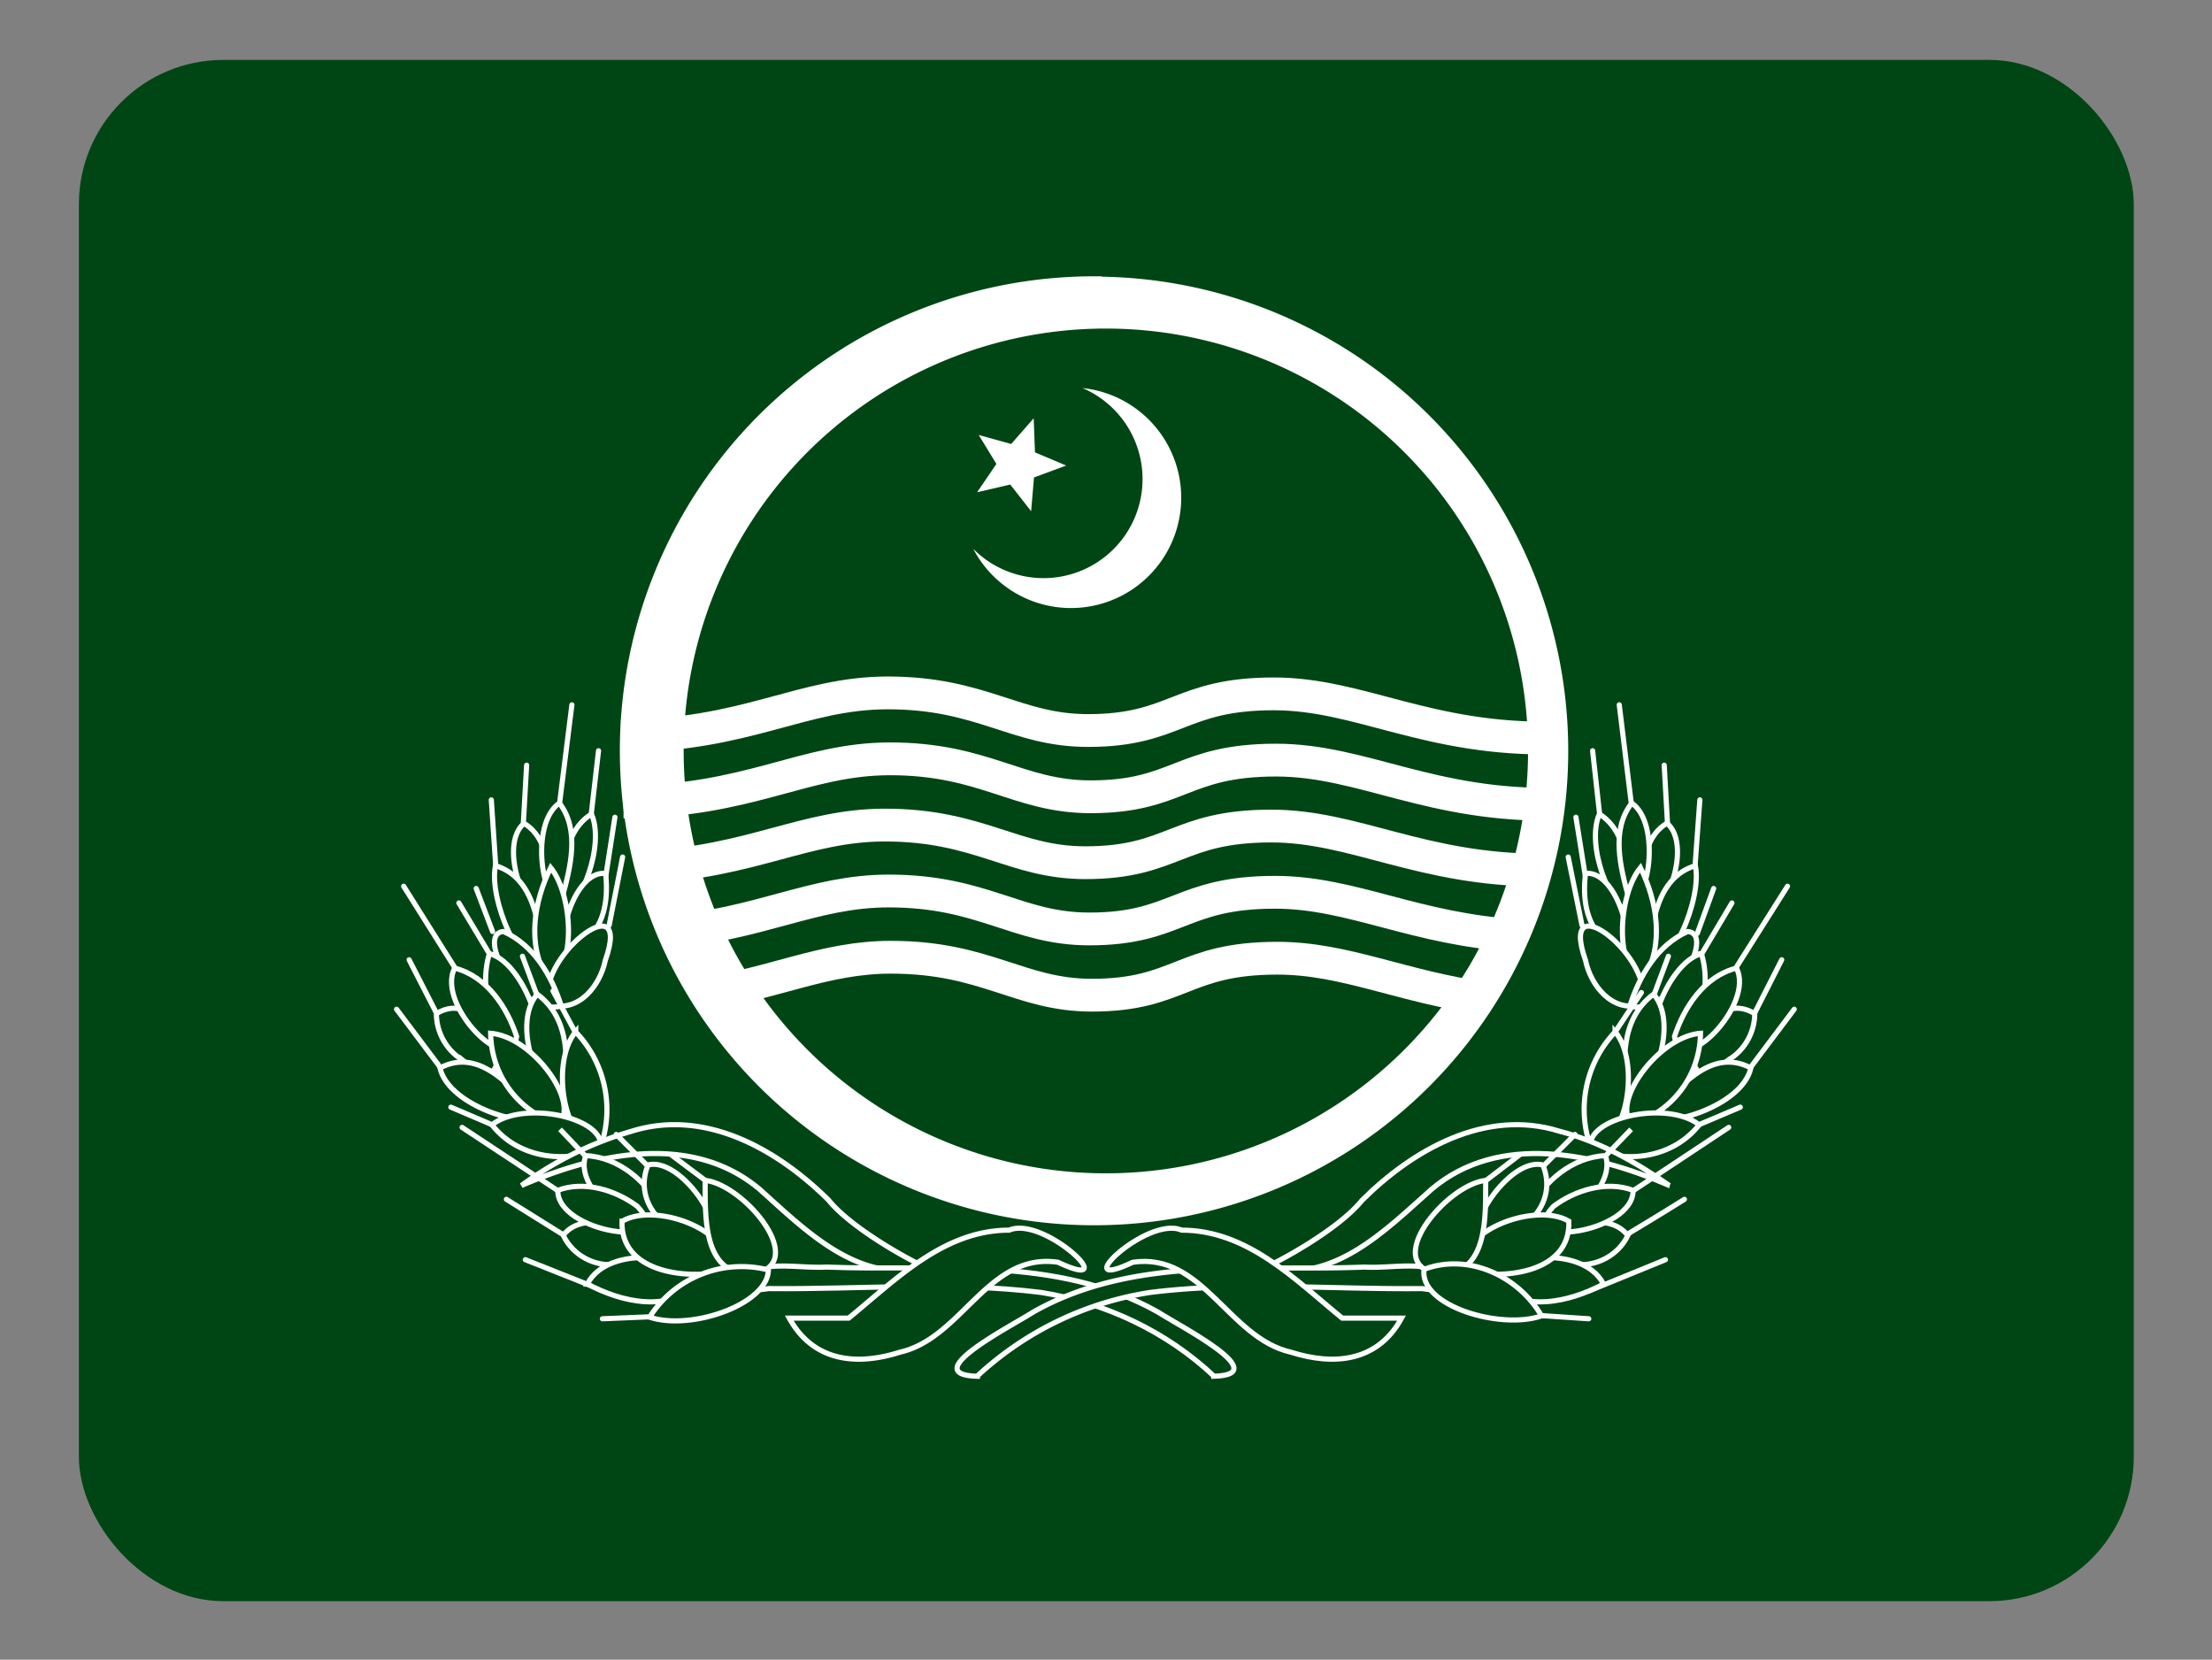 <svg height="480.7" viewBox="0 0 640.701 480.701" width="640.7" xmlns="http://www.w3.org/2000/svg"><rect x="0" y="0" width="640.701" height="480.701" fill="#808080" stroke="none"/><clipPath id="a"><rect height="480" rx="45" width="640" x=".35" y=".35"/></clipPath><g clip-path="url(#a)" transform="matrix(.93 0 0 .93 22.52 17.02)"><path d="m0 0h640.701v480.701h-640.701z" fill="#004614" stroke-width="1.001"/><path d="m316.546 70.102a145.359 145.412 0 1 0 0 290.824 145.309 145.362 0 0 0 0-290.724zm0 11.617a133.846 133.895 0 1 1 0 267.69 133.846 133.895 0 0 1 0-267.69z" fill="#fff" stroke="#fff" stroke-linecap="round" stroke-width="4.706"/><path d="m169.185 210.908c38.943 0 56.061-13.42 83.091-13.42 29.432 0 39.743 11.717 62.368 11.717 27.43 0 28.431-11.417 57.863-11.417 26.929 0 48.053 14.621 87.896 13.72m-290.417 19.93c38.943 0 56.061-13.42 82.991-13.42 29.532 0 39.844 11.817 62.468 11.817 27.43 0 28.331-11.417 57.763-11.417 27.03 0 48.153 14.621 87.996 13.72m-284.411 19.629c33.236-1.702 49.754-13.119 74.582-13.119 29.532 0 39.944 11.717 62.468 11.717 27.43 0 28.431-11.417 57.863-11.417 26.028 0 46.751 13.72 84.092 13.72m-273.499 19.429c30.333-2.404 46.551-12.919 70.277-12.919 29.532 0 39.844 11.817 62.468 11.817 27.43 0 28.331-11.417 57.863-11.417 24.026 0 43.548 11.617 75.783 13.52m-255.479 18.427c24.026-3.505 39.143-11.717 60.066-11.717 29.632 0 40.044 11.817 62.568 11.817 27.43 0 28.331-11.517 57.763-11.517 21.223 0 38.943 9.013 64.871 12.518" fill="none" stroke="#fff" stroke-linejoin="round" stroke-width="10.213"/><path d="m312.942 102.55a30.834 30.845 0 1 1 -34.037 50.073 34.338 34.35 0 1 0 34.037-50.073z" fill="#fff" stroke-width="1.001"/><path d="m296.925 140.905-6.507-8.312-10.311 2.404 6.007-8.813-5.506-9.013 10.111 2.804 7.008-8.012.4 10.615 9.711 4.106-10.011 3.705z" fill="#fff" stroke-width="1.001"/><g fill="#004614" stroke="#fff" stroke-width="1.6"><path d="m162.2 215.5-2.5 21.7m7.6-1-3.1 20m-24.4-36.2-1.2 21.3m-9.8-10.5 1.5 22.3m19.4-18.3 4.2-33.6m15.8 47.4-4.2 21.3m-36.3 1.9-5.1-13.4" stroke-linecap="round"/><path d="m160 235.2c4.3 10-3.6 29.4-9.2 30.3.8-10.3-.7-24 9.2-30.3z"/><path d="m164.4 253.7c-13-1.2-18.7 37.6-5.8 20.5 5.8-5.1 6.6-13.3 5.8-20.5zm-25.4-15.6c-10.4 8.9 7.2 42.8 7 17 .6-6.3-1.2-13.5-7-17z"/><path d="m130.1 251.3c-2.2 10.3 8 34.3 14.8 29.2-1.2-10.7-2.6-25.5-14.8-29.2zm19.9-19.5c-9.5 6.6-5.1 33 .9 29.4 2.5-9.3 5.6-21-.9-29.4z"/><path d="m147.3 251.9c7.2 9 7.9 32.6-1 34.5-6.5-10.4-4.2-24 1-34.5z"/><path d="m147 294.6c-5.4-13.5 26.2-39 17.3-13.8-1.6 7.8-8.2 16.3-17.2 13.8z"/><path d="m150.6 295c-12.7 3.6-27-22.6-18-23.2 9.4 4.2 15 13.7 18 23.2z"/><path d="m99.3 296 15.4 20.5m-11.5-35.9 9.9 19.3m7.2-12.3-18.8-29.9m14.7 68.8 15.7 6.7m-3.3-53.8-9.9-16.5m24.5 29.2-4.7-12.6m16.9 24.5-7.4-13.7" stroke-linecap="round"/><path d="m111.7 297.4c16.6-10.4 28.3 31 8.1 14.4a17 17 0 0 1 -8.1-14.4zm16.5-18.7c11.2 2.7 21.2 31.5 10 30.6a28.4 28.4 0 0 1 -10-30.6z"/><path d="m143.1 291.3c-8.5 10 1.6 33 7.8 33 2-11.4 2.7-25.2-7.8-33zm-25.7-8.1c-6 11.5 17.3 34.7 19.3 21.3-3-9.2-9.4-18.8-19.3-21.3zm-4.6 31.1c3 12.4 28.1 19 30.8 15-7.8-8-18-21.8-30.8-15z"/><path d="m128.6 303.5c13 1 28 21.5 21.2 28.3a29.9 29.9 0 0 1 -21.2-28.3z"/><path d="m155.1 303c-8.6 10.2-2.8 38.6 8.3 34.1a35 35 0 0 0 -8.3-34z"/><path d="m129 332c10-7.9 36-2.1 33.8 7.5-11.6 4.7-25.8 2.7-33.8-7.5z"/><path d="m138.2 350.9c23.1-10 53-16.7 74.2 1.2 14.3 12.8 30.8 29.7 52 24.3-3.2-1-23.2-11.8-30.5-20.9-15.9-15.8-38.5-28.7-61.4-21.5a108.4 108.4 0 0 0 -34.3 16.9z"/><path d="m353.8 410.3c19-.5-10.4-15.5-17.4-20-31.6-17.8-68.6-12.6-103.2-14-6.8.4-14.4-1.2-20.7.4-7 5.5-6.1 7.7 2.7 6.3 28.3.3 56.7-2.3 84.8 1.2 20 3.2 39 12.1 53.8 26z"/><path d="m163.4 392.4 19.3-.8m-43.3-17.6 24.4 9.7m-44.1-50.9 32.7 21.6m26.3-8.4-11-11m30 16-12.8-9.6m-51.4 13.8 21 13.1" stroke-linecap="round"/><path d="m151.2 366.4c9.5-12.4 42.3 7 16.9 9-7 1-13.9-2.7-16.9-9z"/><path d="m158.2 341.6c-4.6 13.2 24.8 30.5 23.6 17-4.4-9-13.5-16.6-23.6-17z"/><path d="m149.5 352.4c-.2 13.3 37.5 18.7 24.8 5-6.8-5.1-16.6-8.1-24.8-5zm28.1-7.9c11.9-3 29.7 27.8 14 22.5-10.2-2.2-18.3-11.8-14-22.5zm-18.9 37.1c6.7-13 34.1-8.8 35.1-.3-9.9 9.3-24.3 6-35 .3z"/><path d="m169.6 362c11.2-6.5 37.4 4.5 30.9 15.8-11.6 2.3-31.5 0-31-15.8z"/><path d="m195.4 349.3c12.3 1.3 33.2 26.5 14.4 29.2-15.5.2-14.3-18.6-14.4-29.3z"/><path d="m178.1 391.9c12.9 4.3 36.8-4 37-14.7a33.9 33.9 0 0 0 -37 14.7zm-19.7-49.9-8.2-8.6m71.4 58.8h18.5c14.7-12 29.6-27.4 50-27.4 10.9-4.7 36.4 20 15.2 10-21.8-3.2-29.8 23.6-49.2 28-13.5 4.3-27 3-34.5-10.6z"/><path d="m471.8 215.5 2.4 21.7m-7.6-1 3.2 20m24.3-36.2 1.2 21.3m9.9-10.5-1.6 22m-19.4-18-4.1-33.6m-15.9 47.4 4.3 21.3m35.9 2.5 5.1-14" stroke-linecap="round"/><path d="m473.9 235.2c-4.3 10 3.7 29.4 9.2 30.3-.8-10.3.7-24-9.2-30.3z"/><path d="m469.6 253.7c12.8-1.2 18.6 37.6 5.7 20.5-5.8-5.1-6.6-13.3-5.7-20.5zm25.4-15.6c10.3 8.9-7.3 42.8-7.1 17-.5-6.3 1.2-13.5 7-17z"/><path d="m503.8 251.3c2.2 10.3-8 34.3-14.7 29.2 1.1-10.7 2.5-25.5 14.7-29.2zm-19.8-19.5c9.4 6.6 5 33-1 29.4-2.5-9.3-5.6-21 1-29.4z"/><path d="m486.7 251.9c-7.3 9-8 32.6 1 34.5 6.5-10.4 4.2-24-1-34.5z"/><path d="m486.9 294.6c5.4-13.5-26.2-39-17.3-13.8 1.6 7.8 8.3 16.3 17.3 13.8z"/><path d="m483.4 295c12.6 3.6 27-22.6 18-23.2-9.4 4.2-15 13.7-18 23.2z"/><path d="m534.6 296-15.4 20.5m11.5-35.9-9.8 19.3m-7.3-12.3 18.9-29.9m-14.7 68.8-15.8 6.7m3.4-53.8 9.8-16.5m-24.5 29.2 4.7-12.6m-17.4 24.8 9-13.5" stroke-linecap="round"/><path d="m522.3 297.4c-16.7-10.4-28.4 31-8.2 14.4a17 17 0 0 0 8.2-14.4zm-16.5-18.7c-11.3 2.7-21.3 31.5-10.1 30.6a28.4 28.4 0 0 0 10-30.6z"/><path d="m490.8 291.3c8.5 10-1.6 33-7.8 33-2-11.4-2.7-25.2 7.8-33zm25.8-8.1c5.9 11.5-17.4 34.7-19.3 21.3 3-9.2 9.3-18.8 19.3-21.3zm4.5 31.1c-2.9 12.4-28 19-30.8 15 7.9-8 18-21.8 30.8-15z"/><path d="m505.4 303.5c-13 1-28 21.5-21.3 28.3a29.9 29.9 0 0 0 21.3-28.3z"/><path d="m478.8 303c8.6 10.2 2.8 38.6-8.2 34.1a35 35 0 0 1 8.2-34z"/><path d="m505 332c-10-7.9-36-2.1-33.8 7.5 11.6 4.7 25.7 2.7 33.8-7.5z"/><path d="m495.7 350.9c-23.1-10-53-16.7-74.1 1.2-14.4 12.8-30.8 29.7-52 24.3 3.2-1 23.2-11.8 30.4-20.9 15.9-15.8 38.5-28.7 61.5-21.5 12.4 3.2 23.8 9.6 34.2 16.9z"/><path d="m280.2 410.3c-19.1-.5 10.4-15.5 17.4-20 31.5-17.8 68.5-12.6 103.2-14 6.8.4 14.4-1.2 20.6.4 7 5.5 6.2 7.7-2.7 6.3-28.2.3-56.6-2.3-84.7 1.2a102 102 0 0 0 -53.8 26z"/><path d="m470.6 392.4-19.3-1.3m43.2-17.1-24 9.8m43.7-51-32.6 21.6m-26.3-8.4 11-11m-30.4 16.4 13.1-10m51.4 13.8c-7 4.4-14.2 8.7-21.3 13" stroke-linecap="round"/><path d="m482.7 366.4c-9.5-12.4-42.3 7-16.9 9 7 1 14-2.7 17-9z"/><path d="m475.8 341.6c4.5 13.2-25 30.5-23.6 17 4.3-9 13.4-16.6 23.6-17z"/><path d="m484.4 352.4c.3 13.3-37.5 18.7-24.8 5 6.8-5.1 16.6-8.1 24.8-5zm-28.1-7.9c-11.8-3-29.7 27.8-14 22.5 10.3-2.2 18.4-11.8 14-22.5zm18.9 37.1c-6.7-13-34.1-8.8-35-.3 9.8 9.3 24.2 6 35 .3z"/><path d="m464.4 362c-11.2-6.5-37.5 4.5-31 15.8 11.6 2.3 31.6 0 31-15.8z"/><path d="m438.5 349.3c-12.3 1.3-33.2 26.5-14.4 29.2 15.5.2 14.3-18.6 14.4-29.2z"/><path d="m455.9 391.5c-12.6 4.4-38.2-3-36.6-14.5 13.8-5.2 29.4 2.1 36.6 14.5zm19.6-49.5 8.3-8.6m-71.5 58.8h-18.5c-14.7-12-29.5-27.4-50-27.4-10.8-4.7-36.3 20-15.2 10 21.8-3.2 29.8 23.6 49.2 28 13.5 4.3 27.1 3 34.5-10.6z"/></g></g></svg>